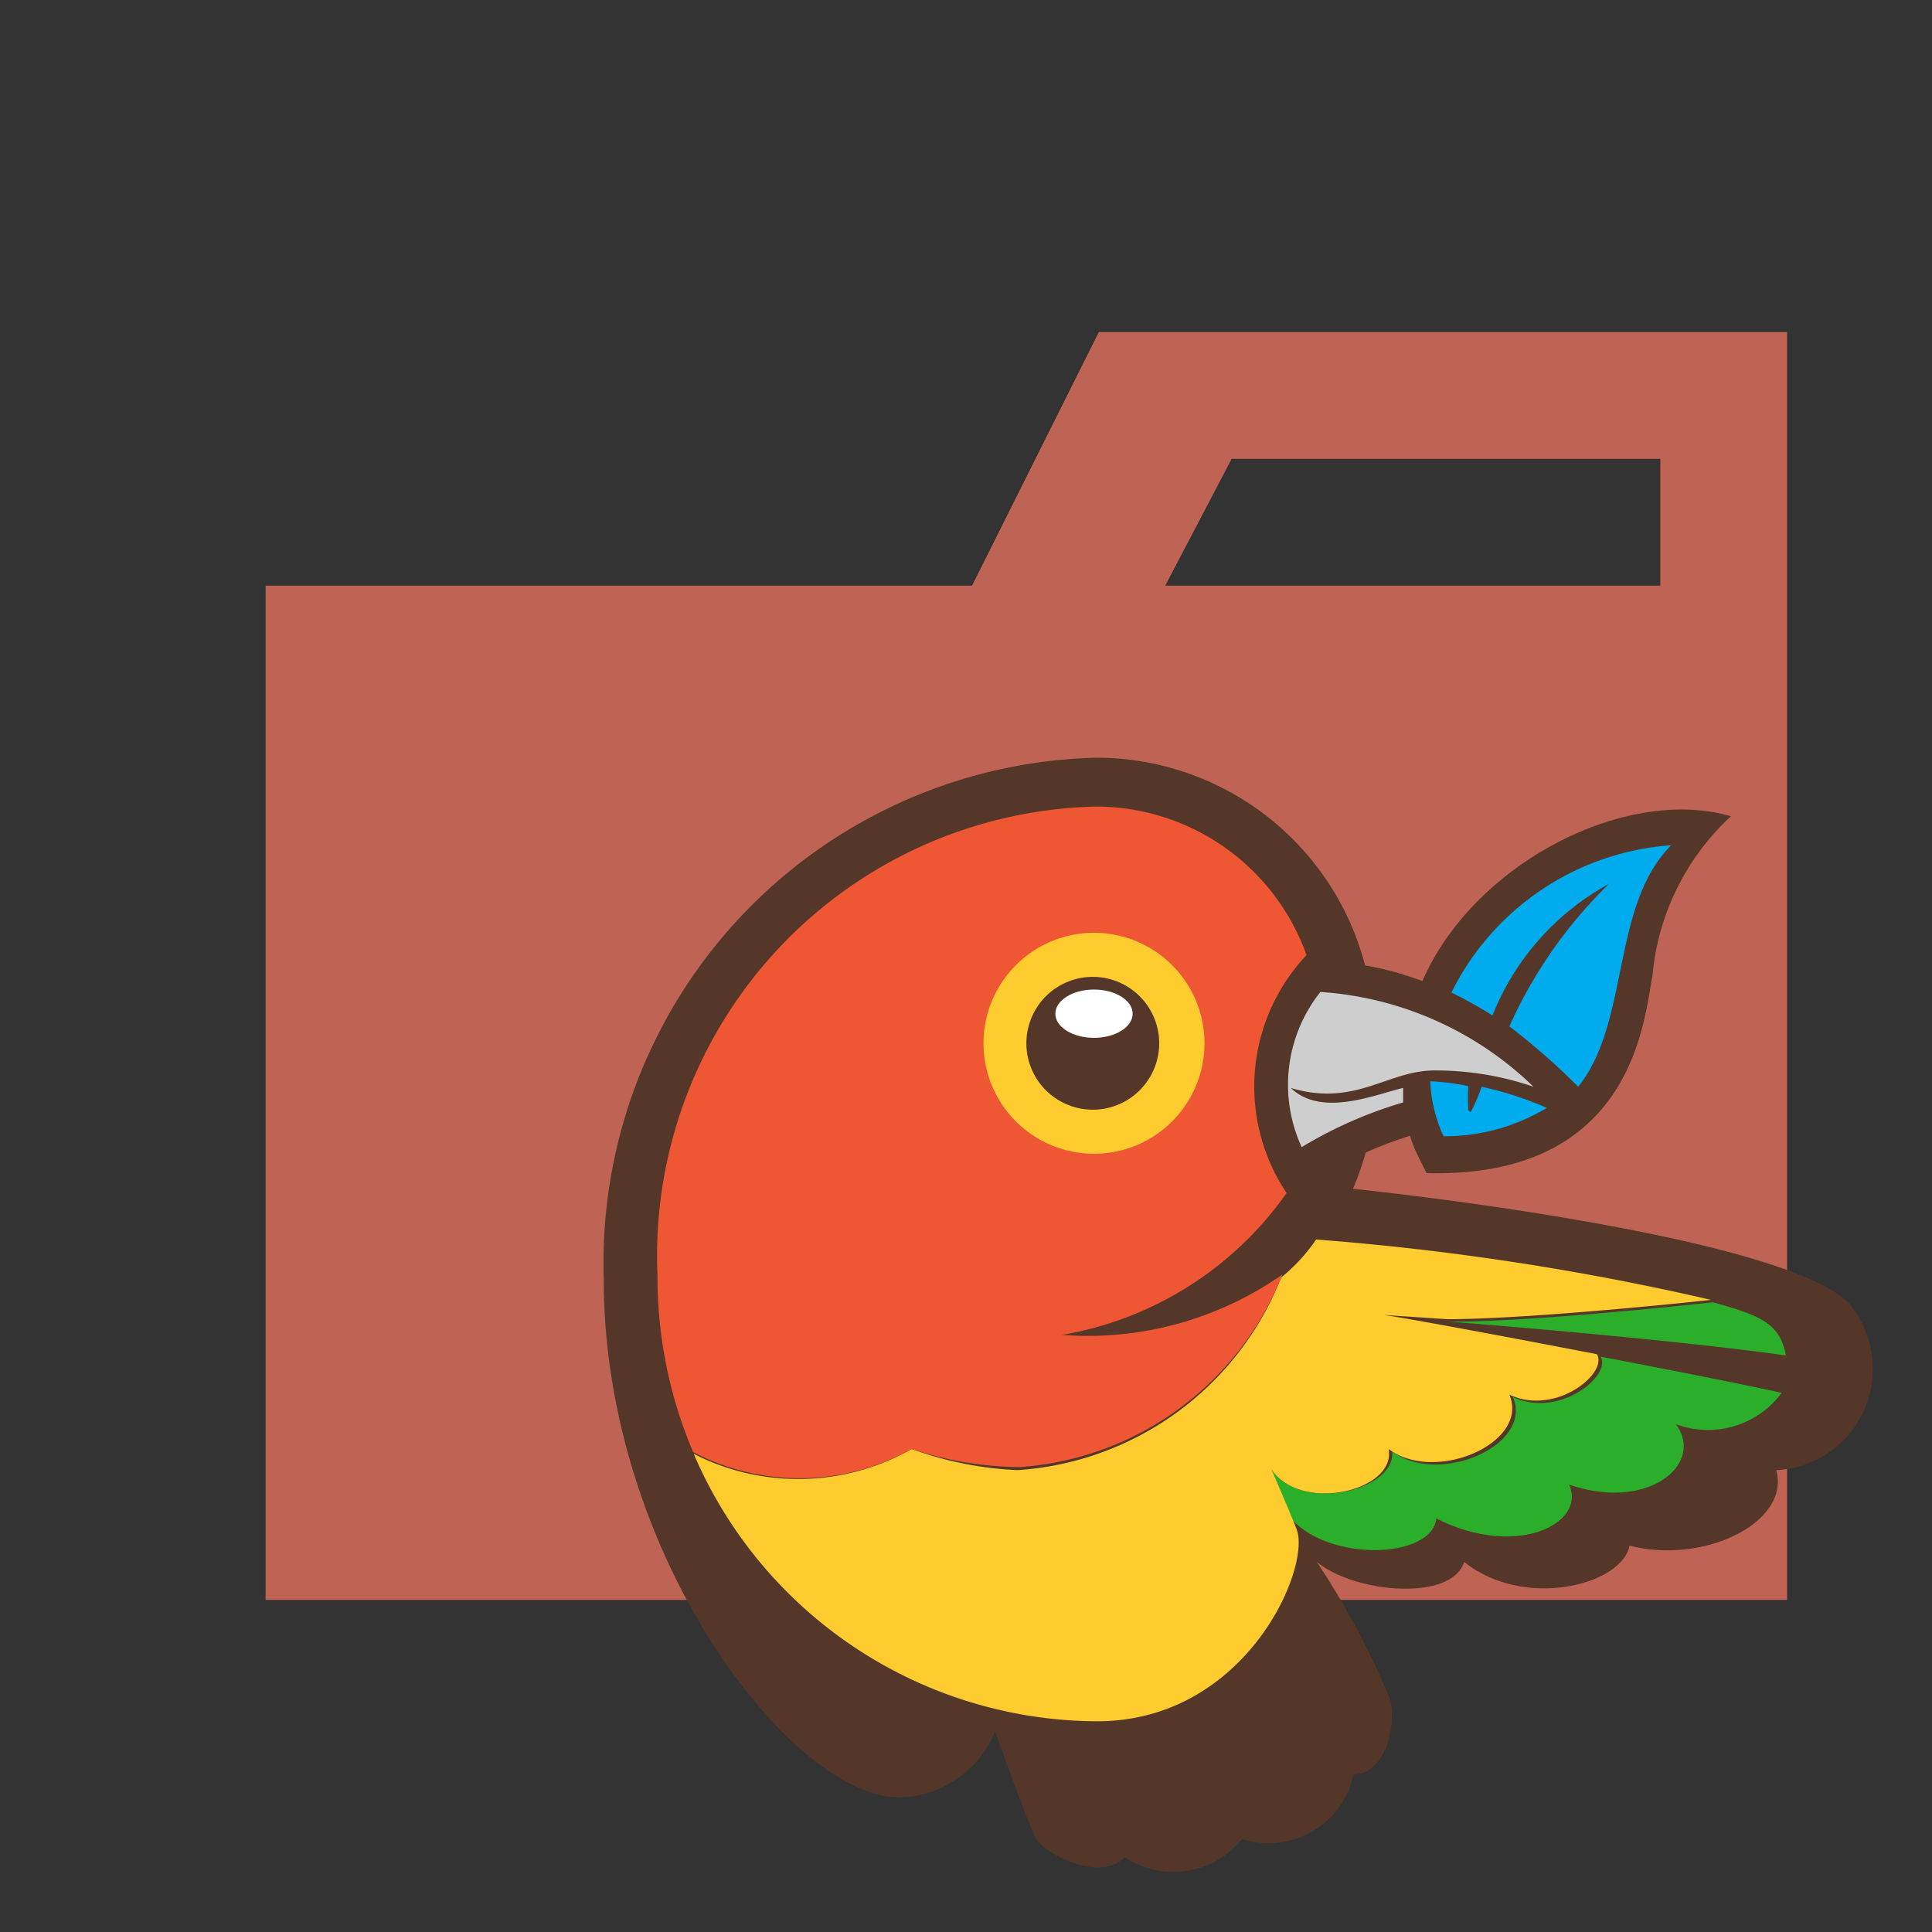 <svg xmlns="http://www.w3.org/2000/svg" viewBox="0 0 32 32"><rect x="0" y="0" width="32" height="32" fill="#333333" stroke="none"/><title>folder_type_bower@2x</title><g id="folder_bower"><path d="M27.5,5.5H18.2L16.1,9.7H4.4V26.5H29.6V5.5Zm0,4.2H19.3l1.1-2.1h7.1Z" style="fill:#bf6455"/><path d="M30.6,21.56c-1.08-1-6.48-1.69-8.19-1.87a5,5,0,0,0,.21-.6,6.82,6.82,0,0,1,.74-.28c0,.09.18.45.27.62,3.43.09,3.6-2.55,3.74-3.27a4.09,4.09,0,0,1,1.3-2.64c-1.75-.51-4.27.79-5.11,2.73a5.26,5.26,0,0,0-.95-.26,4.6,4.6,0,0,0-4.47-3.44A8.37,8.37,0,0,0,10,21.19c0,4.57,3.12,8.58,4.89,8.58a1.74,1.74,0,0,0,1.59-1.09c.13.35.53,1.46.66,1.74s1.09.77,1.49.34a1.45,1.45,0,0,0,1.94-.3,1.44,1.44,0,0,0,1.85-1.07c.48,0,.71-.7.61-1.23a13.13,13.13,0,0,0-1.22-2.29c.63.52,2.24.66,2.44,0,1,.8,2.62.38,2.74-.27,1.24.32,2.67-.39,2.43-1.25A1.68,1.68,0,0,0,30.6,21.56Z" style="fill:#543729"/><path id="Shape" d="M25,17a7.64,7.64,0,0,1,1.65-2.36,4.28,4.28,0,0,0-1.93,2.18,6.76,6.76,0,0,0-.68-.38A4.41,4.41,0,0,1,27.68,14c-1,1-.68,2.93-1.54,4A11.3,11.3,0,0,0,25,17Zm-.68,1.39a3.47,3.47,0,0,1,0-.4,3.63,3.63,0,0,0-.63-.08,2.37,2.37,0,0,0,.22.91,3.28,3.28,0,0,0,1.71-.47A5.73,5.73,0,0,0,24.54,18C24.5,18.13,24.4,18.35,24.36,18.42Z" style="fill:#00acee"/><path d="M21.4,25.17h0c-.1-.22-.21-.48-.34-.83.5.73,2.06.35,2-.3.77.58,2.34-.1,2-.9.77.36,1.64-.36,1.45-.67,1.31.25,2.56.5,3,.6a1.52,1.52,0,0,1-1.75.52c.48.66-.46,1.45-1.77,1,.29.65-.88,1.23-2.2.56C23.72,25.81,22.06,25.88,21.4,25.17ZM24,21.89c1.52.12,4,.34,5.58.56-.1-.51-.37-.65-1.21-.88C27.46,21.67,25.15,21.9,24,21.89Z" style="fill:#2baf2b"/><path d="M23,24c.77.58,2.34-.1,2-.9.77.36,1.64-.36,1.45-.67-1.55-.3-3.17-.6-3.53-.65l1.05.07c1.16,0,3.46-.22,4.37-.32a44,44,0,0,0-6.54-1,3,3,0,0,1-.58.63,5.05,5.05,0,0,1-4.36,3.19A5.85,5.85,0,0,1,15.1,24a3.8,3.8,0,0,1-3.61.08,7.3,7.3,0,0,0,6.68,4.43c2.45,0,3.54-2.51,3.31-3.17-.06-.16-.29-.7-.42-1C21.56,25.07,23.13,24.69,23,24Z" style="fill:#ffcc2f"/><path d="M21.56,19a7.11,7.11,0,0,1,1.68-.74c0-.08,0-.16,0-.24-.47.11-1.35.49-1.86,0,1.07.32,1.6-.29,2.38-.29A5,5,0,0,1,25.4,18a5.6,5.6,0,0,0-3.53-1.57A2.47,2.47,0,0,0,21.56,19Z" style="fill:#cecece"/><path d="M15.1,24a5.85,5.85,0,0,0,1.78.3,5.05,5.05,0,0,0,4.36-3.19,5.61,5.61,0,0,1-3.65,1,5.72,5.72,0,0,0,3.72-2.35,3.17,3.17,0,0,1,.33-3.94,3.7,3.7,0,0,0-3.51-2.46,7.44,7.44,0,0,0-7.24,7.76,7.42,7.42,0,0,0,.59,2.93A3.8,3.8,0,0,0,15.1,24Z" style="fill:#ef5734"/><path d="M16.29,17.28a1.83,1.83,0,1,0,1.83-1.83A1.83,1.83,0,0,0,16.29,17.28Z" style="fill:#ffcc2f"/><path d="M17,17.28a1.1,1.1,0,1,0,1.1-1.1A1.1,1.1,0,0,0,17,17.28Z" style="fill:#543729"/><ellipse cx="18.12" cy="16.79" rx="0.64" ry="0.4" style="fill:#fff"/></g></svg>